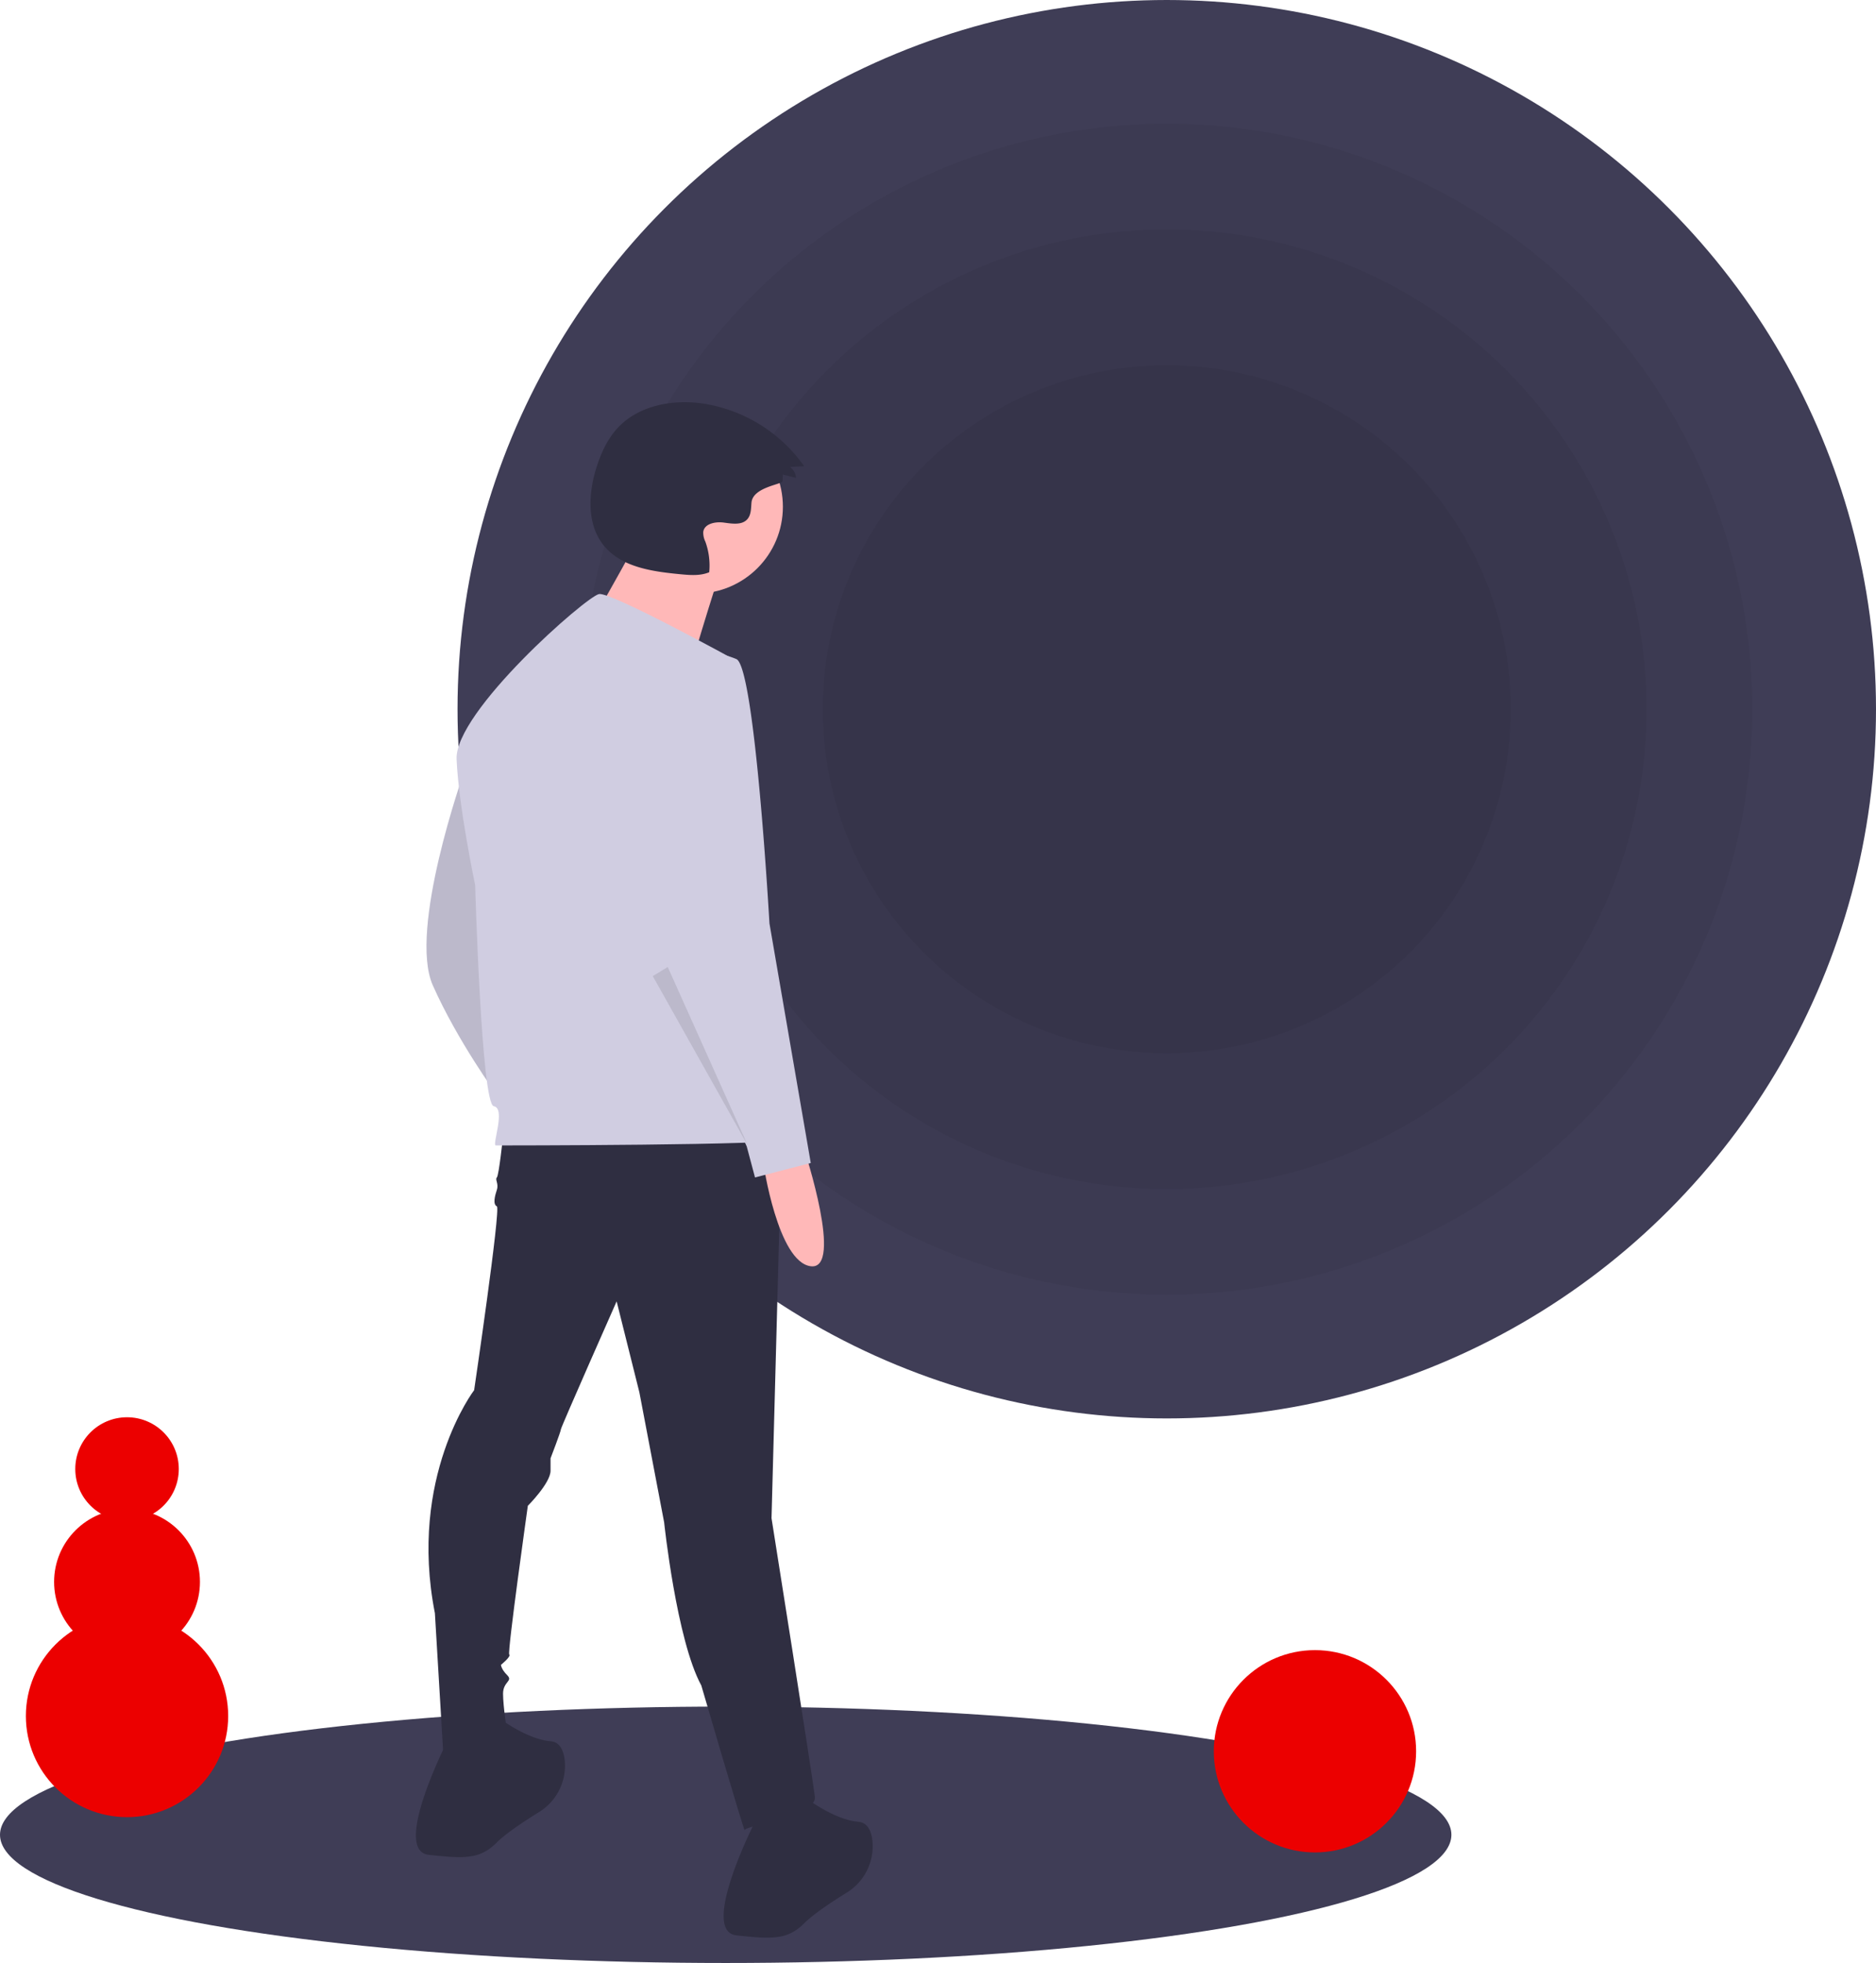 <svg id="bac3cfc7-b61b-48ce-8441-8100e40ddaa6" data-name="Layer 1" xmlns="http://www.w3.org/2000/svg" width="797.5" height="834.5" viewBox="0 0 797.5 834.5"><title>void</title><ellipse cx="308.5" cy="780" rx="308.5" ry="54.5" fill="#3f3d56"/><circle cx="496" cy="301.5" r="301.5" fill="#3f3d56"/><circle cx="496" cy="301.5" r="248.898" opacity="0.05"/><circle cx="496" cy="301.5" r="203.994" opacity="0.05"/><circle cx="496" cy="301.5" r="146.26" opacity="0.05"/><path d="M398.42,361.232s-23.704,66.722-13.169,90.426,27.216,46.53,27.216,46.53S406.322,365.622,398.42,361.232Z" transform="translate(-201.25 -32.75)" fill="#d0cde1"/><path d="M398.42,361.232s-23.704,66.722-13.169,90.426,27.216,46.53,27.216,46.53S406.322,365.622,398.42,361.232Z" transform="translate(-201.25 -32.75)" opacity="0.1"/><path d="M415.101,515.747s-1.756,16.681-2.634,17.558.878,2.634,0,5.268-1.756,6.145,0,7.023-9.657,78.135-9.657,78.135-28.094,36.873-16.681,94.816l3.512,58.821s27.216,1.756,27.216-7.901c0,0-1.756-11.413-1.756-16.681s4.39-5.268,1.756-7.901-2.634-4.39-2.634-4.39,4.39-3.512,3.512-4.39,7.901-63.211,7.901-63.211,9.657-9.657,9.657-14.925v-5.268s4.39-11.413,4.39-12.291,23.704-54.431,23.704-54.431l9.657,38.629,10.535,55.309s5.268,50.042,15.803,69.356c0,0,18.436,63.211,18.436,61.455s30.727-6.145,29.849-14.047-18.436-118.52-18.436-118.52L533.621,513.991Z" transform="translate(-201.25 -32.75)" fill="#2f2e41"/><path d="M391.397,772.978s-23.704,46.53-7.901,48.286,21.948,1.756,28.971-5.268c3.84-3.84,11.615-8.991,17.876-12.873a23.117,23.117,0,0,0,10.969-21.982c-.463-4.295-2.068-7.834-6.019-8.164-10.535-.878-22.826-10.535-22.826-10.535Z" transform="translate(-201.25 -32.75)" fill="#2f2e41"/><path d="M522.208,807.217s-23.704,46.53-7.901,48.286,21.948,1.756,28.971-5.268c3.84-3.84,11.615-8.991,17.876-12.873a23.117,23.117,0,0,0,10.969-21.982c-.463-4.295-2.068-7.834-6.019-8.164-10.535-.878-22.826-10.535-22.826-10.535Z" transform="translate(-201.25 -32.75)" fill="#2f2e41"/><circle cx="295.905" cy="215.433" r="36.905" fill="#ffb8b8"/><path d="M473.43,260.308S447.07,308.812,444.961,308.812,492.41,324.628,492.41,324.628s13.707-46.394,15.816-50.612Z" transform="translate(-201.25 -32.75)" fill="#ffb8b8"/><path d="M513.867,313.385s-52.675-28.971-57.943-28.094-61.455,50.042-60.577,70.234,7.901,53.553,7.901,53.553,2.634,93.06,7.901,93.938-.878,16.681.878,16.681,122.909,0,123.787-2.634S513.867,313.385,513.867,313.385Z" transform="translate(-201.25 -32.75)" fill="#d0cde1"/><path d="M543.278,521.892s16.681,50.92,2.634,49.164-20.192-43.896-20.192-43.896Z" transform="translate(-201.25 -32.75)" fill="#ffb8b8"/><path d="M498.504,310.313s-32.483,7.023-27.216,50.92,14.925,87.792,14.925,87.792l32.483,71.112,3.512,13.169,23.704-6.145L528.353,425.321s-6.145-108.863-14.047-112.374A34,34,0,0,0,498.504,310.313Z" transform="translate(-201.25 -32.75)" fill="#d0cde1"/><polygon points="277.5 414.958 317.885 486.947 283.86 411.09 277.5 414.958" opacity="0.1"/><path d="M533.896,237.316l.122-2.82,5.61,1.396a6.27,6.27,0,0,0-2.514-4.615l5.976-.334a64.477,64.477,0,0,0-43.124-26.651c-12.926-1.873-27.318.838-36.182,10.43-4.299,4.653-7.001,10.57-8.922,16.607-3.539,11.118-4.26,24.372,3.12,33.409,7.501,9.185,20.602,10.984,32.406,12.121,4.153.4,8.506.772,12.355-.839a29.721,29.721,0,0,0-1.654-13.037,8.687,8.687,0,0,1-.879-4.152c.525-3.512,5.209-4.396,8.728-3.922s7.75,1.2,10.062-1.494c1.593-1.856,1.499-4.559,1.71-6.996C521.282,239.785,533.836,238.707,533.896,237.316Z" transform="translate(-201.25 -32.75)" fill="#2f2e41"/><circle cx="559" cy="744.5" r="43" fill="#EC0000"/><circle cx="54" cy="729.5" r="43" fill="#EC0000"/><circle cx="54" cy="672.5" r="31" fill="#EC0000"/><circle cx="54" cy="624.5" r="22" fill="#EC0000"/></svg>